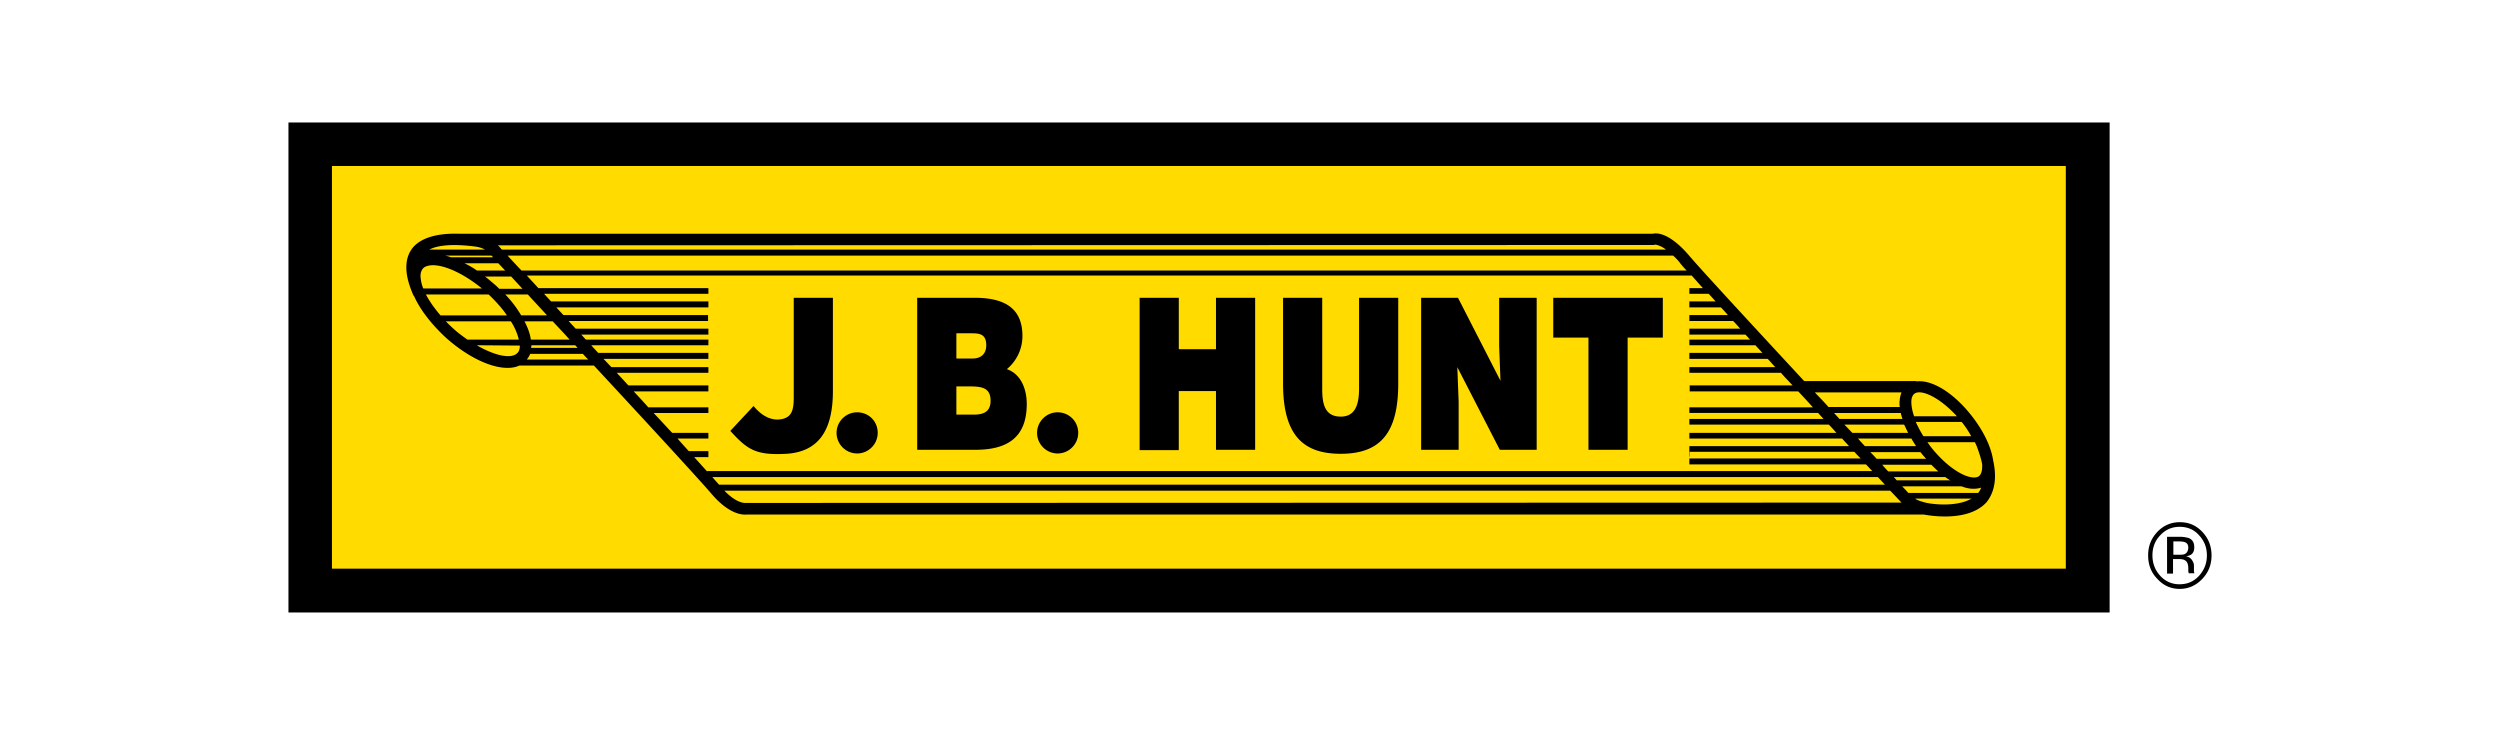 
<svg xmlns="http://www.w3.org/2000/svg" viewBox="-22.991 -9.763 199.255 58.579">
  <path d="M0 0h145.15v39.053H0z"/>
  <path d="M3.466 3.466h138.192V35.56H3.466z" fill="#ffdb00"/>
  <path d="M152.268 32.888c.423.45.635.979.635 1.614 0 .635-.212 1.164-.635 1.64-.424.45-.926.661-1.535.661a2.005 2.005 0 01-1.535-.66c-.423-.45-.635-1.006-.635-1.641s.212-1.191.635-1.614c.424-.45.926-.662 1.535-.662.609 0 1.138.212 1.535.662zm.264-.265c-.502-.529-1.085-.767-1.799-.767-.688 0-1.296.264-1.773.767-.502.53-.74 1.138-.74 1.879 0 .74.238 1.375.74 1.878.477.53 1.085.794 1.773.794s1.297-.265 1.8-.794c.502-.529.74-1.138.74-1.878 0-.715-.238-1.35-.74-1.879zm-1.402 1.773c-.106.053-.265.053-.45.053h-.45V33.39h.424c.264 0 .476.027.582.106.132.08.185.212.185.424-.026.238-.106.397-.291.476zm-1.402 1.56h.476v-1.163h.397c.264 0 .45.026.556.106.185.105.264.317.264.661v.238l.027.08v.052h.45v-.026c0-.027-.027-.08-.027-.159v-.423c0-.159-.053-.291-.159-.45a.649.649 0 00-.476-.29c.159-.027.29-.08.397-.133.185-.132.264-.318.264-.582 0-.37-.132-.609-.423-.741a2.515 2.515 0 00-.767-.106h-.98zm-13.865-9.048c-.158-1.032-.74-2.302-1.72-3.545-1.455-1.852-3.174-2.884-4.391-2.725v-.027h-8.943c-4.048-4.366-8.229-8.89-9.102-9.922-1.587-1.878-2.593-1.905-2.963-1.825H13.547c-2.17-.053-3.202.555-3.678 1.164-.662.873-.635 2.143.106 3.783H10c.476 1.085 1.376 2.25 2.54 3.334 2.196 1.958 4.577 2.831 5.874 2.223h5.927c4.127 4.445 8.44 9.128 9.34 10.186 1.587 1.879 2.725 1.693 2.857 1.693h93.795c.45.08 3.572.635 5.027-1.005.635-.82.82-1.932.502-3.334zm-2.513-3.043l.053.053c.291.37.529.741.714 1.085h-3.81a9.662 9.662 0 01-.608-1.138zm-5.847 3.943a9.53 9.53 0 01-.477-.53h3.916c.185.186.37.371.556.53zm4.55.45c.133.105.265.185.397.264h-4.26c-.079-.08-.158-.185-.238-.264zm-5.476-1.456a9.278 9.278 0 00-.503-.529h3.995c.053.053.08.106.133.159.105.132.211.238.317.37zm-.926-1.005c-.186-.185-.37-.397-.556-.609h4.26c.106.212.238.397.37.609zm3.942-4.18c.476-.371 1.905.185 3.387 1.799h-3.414c-.185-.53-.238-.98-.211-1.297.026-.238.106-.397.238-.503zm-.503 3.121h-4.445c-.212-.211-.423-.45-.635-.66h4.763c.105.21.211.449.317.66zm-5.477-1.11c-.132-.16-.29-.318-.423-.477h5.318c.027.159.08.318.132.476zm4.948-2.117c-.053.158-.106.317-.132.502 0 .106-.027.212-.027.318 0 .106 0 .238.027.344h-5.689c-.344-.397-.714-.768-1.085-1.164zm-17.595-10.24c.106.132.265.318.476.53H18.574a113.058 113.058 0 01-1.111-1.191h92.895c.185.158.397.37.608.661zm-93.239.98c.265.29.582.634.926 1.005h-1.852c-.132-.133-.265-.265-.397-.37a14.87 14.87 0 00-.74-.61h2.063zm-2.699-.45a6.555 6.555 0 00-1.005-.583h2.699c.158.16.344.37.555.582zm93.795-2.038l.08-.026s.317-.027.9.396h-92.79c-.106-.105-.159-.185-.186-.211l-.079-.08c-.026-.026-.053-.053-.08-.053zm-92.525.98h-3.333a3.183 3.183 0 00-.477-.133h3.678c.026 0 .08.053.132.132zm-1.349-.848c.317.053.53.133.714.238h-4.445c.609-.317 1.72-.502 3.731-.238zm-4.34.715h.08c-.026 0-.08 0-.08.026zm-.079 1.72c-.026-.291.053-.53.186-.688.132-.16.37-.238.688-.265 1.031-.053 2.592.688 4.021 1.852h-4.683a2.95 2.95 0 01-.212-.9zm.424 1.375h5c.582.556 1.085 1.112 1.456 1.667h-5.292c-.476-.555-.873-1.111-1.164-1.667zm2.222 2.752c-.211-.185-.423-.397-.635-.609h5.186a4.77 4.77 0 01.635 1.456h-4.1c-.371-.265-.742-.53-1.086-.847zm5.265 1.323c0 .238-.053.45-.185.582-.45.503-1.746.265-3.254-.609zm-1.164-4.075h1.8c.476.53 1.005 1.085 1.534 1.667h-2.064a8.706 8.706 0 00-1.27-1.667zm3.784 2.143c.45.477.9.953 1.35 1.456h-3.096c-.053-.45-.239-.953-.503-1.456zm1.799 1.905c.053.08.132.133.185.212h-3.704c0-.08.026-.132.026-.212zm-3.863 1.138c.106-.132.212-.29.265-.45h4.206c.133.16.291.318.424.45zm14.367 8.917c-.291-.318-.635-.715-1.032-1.138h1.138v-.476h-1.561c-.291-.318-.582-.635-.9-1.006h2.46v-.45h-2.883c-.476-.502-.953-1.031-1.482-1.587h4.366v-.45h-4.79c-.37-.423-.767-.846-1.163-1.27h5.953v-.476h-6.377l-.926-1.005h7.303v-.45h-7.726c-.212-.212-.423-.45-.635-.662h8.36v-.476h-8.783c-.186-.212-.37-.397-.556-.609h9.34v-.45h-9.763c-.133-.132-.238-.264-.37-.396H33.47v-.476H22.887c-.186-.212-.371-.397-.556-.609h11.112v-.476H21.908c-.186-.212-.37-.397-.556-.609H33.47v-.476H20.929c-.186-.212-.37-.397-.556-.608H33.47v-.45H19.923c-.318-.344-.635-.688-.926-1.006h92.842c.265.291.556.635.9 1.006h-1.085v.45h1.535c.185.185.37.396.555.608h-2.09v.476h2.514c.185.186.37.397.555.609h-3.069v.476h3.493c.185.185.37.397.555.609h-4.048v.476h4.471c.133.132.239.265.37.397h-4.84v.45h5.264c.185.211.37.396.556.608h-5.82v.476h6.243c.212.212.397.45.609.662h-6.853v.45h7.303c.29.344.608.661.926 1.005h-8.202v.476h8.651c.397.424.794.847 1.165 1.27h-9.843v.45h10.266c.132.159.291.317.423.476h-10.689v.45h11.113c.211.212.423.45.608.661h-11.72v.45h12.17c.185.212.37.397.556.609h-12.727v.846h.027v-.396h13.123c.159.185.344.37.503.529h-13.653v.476h14.076c.185.185.344.37.503.53H33.364zm.423.45h92.895c.186.211.397.423.556.608H34.316c-.132-.159-.317-.344-.529-.609zm2.646 2.063c-.08 0-.688.053-1.693-.979h92.921c.556.582.9.953.9.953zm94.033-.026c-.397-.106-.635-.185-.82-.318h4.498c-1.138.662-3.017.476-3.678.318zm4.207-.768h-5.556c-.106-.105-.265-.29-.503-.529h4.736a2.757 2.757 0 00.74.185c.292.027.556 0 .821-.079a1.344 1.344 0 01-.238.423zm.08-1.349c-.133.106-.318.132-.556.106-.768-.08-2.064-.873-3.281-2.408-.106-.132-.185-.264-.291-.397h3.783c.053.106.106.212.16.344.184.503.343.98.422 1.403.027.45-.053.793-.238.952z"/>
  <path d="M50.112 26.088V13.97h4.551c2.143 0 3.836.635 3.836 3.043a3.42 3.42 0 01-1.243 2.646c1.032.344 1.587 1.455 1.587 2.778 0 2.725-1.614 3.65-4.1 3.65zm3.122-5.054v2.25h1.376c.767 0 1.35-.212 1.35-1.112 0-1.058-.741-1.138-1.72-1.138zm0-4.233v2.01h1.297c.635 0 1.084-.343 1.084-1.057 0-.953-.608-.953-1.27-.953zm14.605 9.287V13.97h3.122v4.101h2.964V13.97h3.122v12.118h-3.122v-4.683H70.96v4.71H67.84zM79.27 13.97h3.122v7.25c0 1.19.186 2.222 1.482 2.222 1.111 0 1.455-.9 1.455-2.222v-7.25h3.122v6.853c0 3.89-1.402 5.582-4.577 5.582-2.963 0-4.604-1.428-4.604-5.609zm17.33 6.615l-.105-2.752V13.97h2.99v12.118h-2.937L93.16 19.5l.106 2.752v3.836h-2.99V13.97h2.937zm4.207-6.615h8.732v3.175h-2.805v8.943h-3.122v-8.943h-2.805zm-55.483 9.128c-.9 0-1.64.741-1.64 1.64 0 .9.74 1.641 1.64 1.641.9 0 1.64-.74 1.64-1.64 0-.926-.714-1.64-1.64-1.64zm15.981 0c-.9 0-1.64.741-1.64 1.64 0 .9.74 1.641 1.64 1.641.9 0 1.64-.74 1.64-1.64 0-.926-.74-1.64-1.64-1.64zm-24.236-.503c.953 1.165 1.879 1.165 2.408 1.006.608-.185.794-.662.794-1.64V13.97h3.122v7.435c0 3.201-1.191 4.842-3.704 5-2.435.133-3.096-.317-4.472-1.825z"/>
</svg>